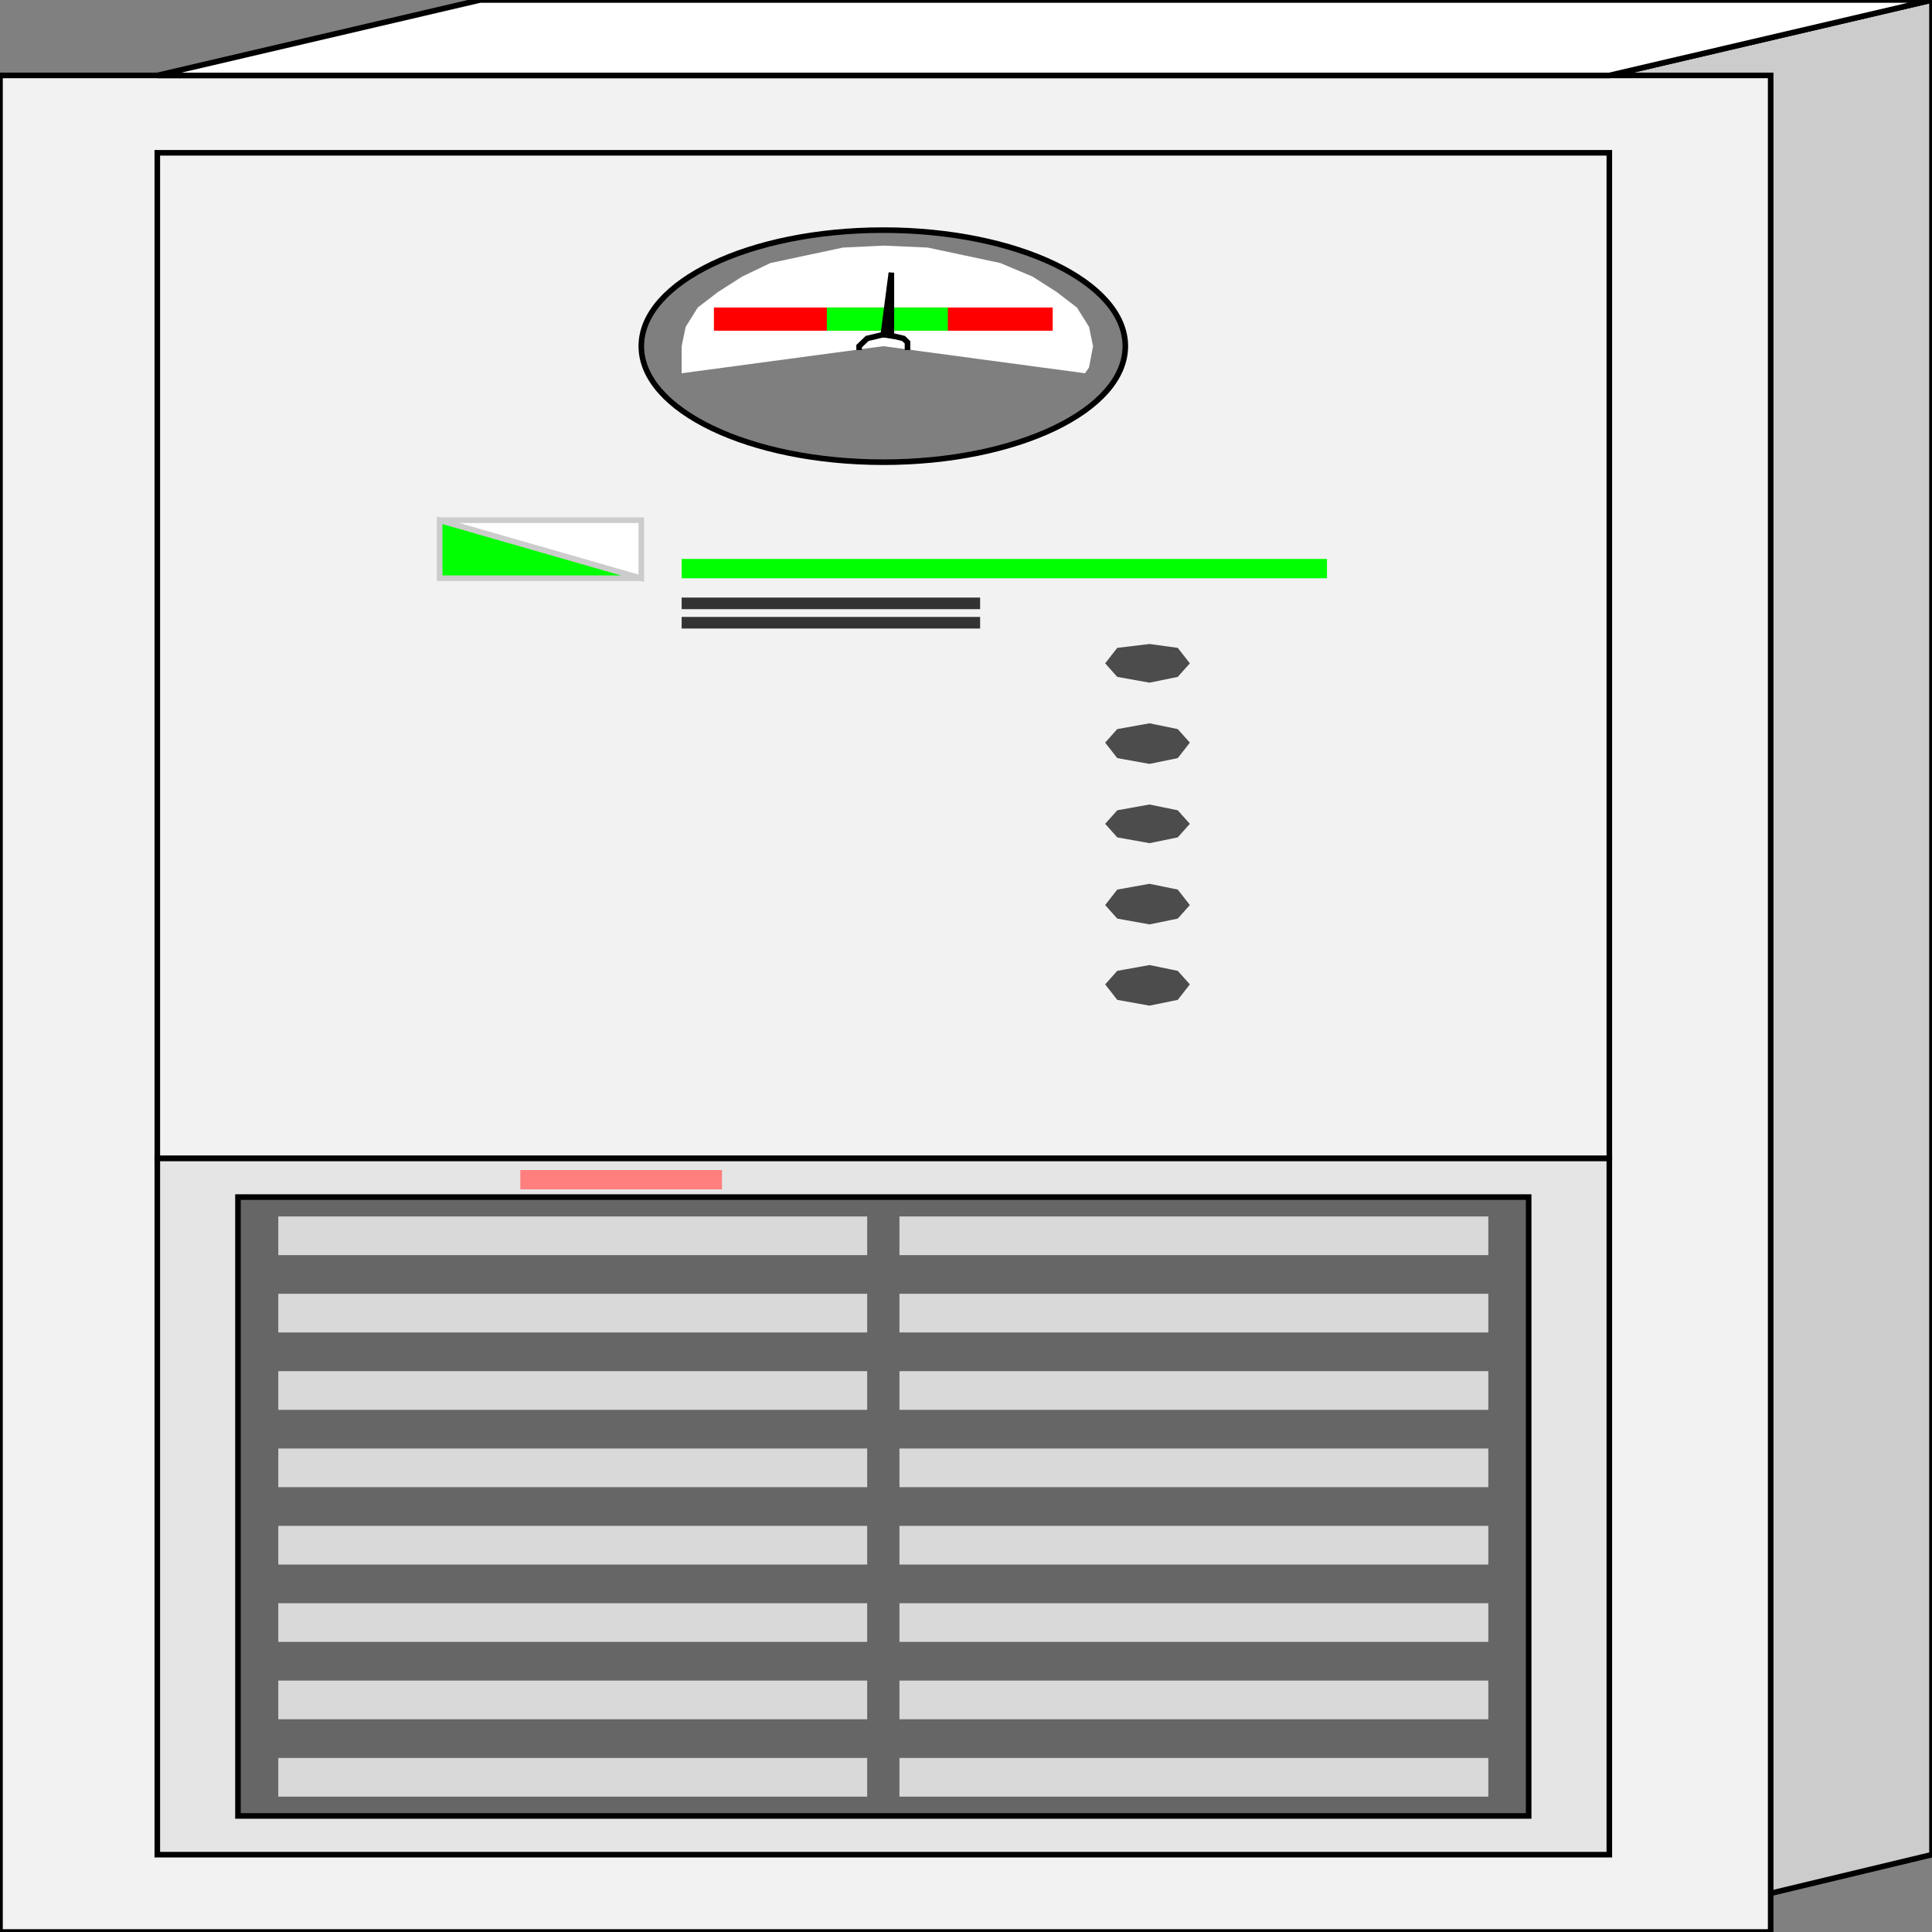 <svg width="150" height="150" viewBox="0 0 150 150" fill="none" xmlns="http://www.w3.org/2000/svg">
<rect x="0" y="0" width="150" height="150" fill="#808080" stroke="none"/>
<g clip-path="url(#clip0_2109_191063)">
<path d="M124.948 150L150 143.994V0L124.948 5.856V150Z" fill="#CCCCCC" stroke="black" stroke-width="0.434"/>
<path d="M0 5.855H137.474V150H0V5.855Z" fill="#F2F2F2" stroke="black" stroke-width="0.434"/>
<path d="M12.213 11.863H124.948V89.941H12.213V11.863Z" fill="#F2F2F2" stroke="black" stroke-width="0.434"/>
<path d="M12.213 89.941H124.948V143.995H12.213V89.941Z" fill="#E5E5E5" stroke="black" stroke-width="0.434"/>
<path d="M18.476 92.941H118.684V140.989H18.476V92.941Z" fill="#666666" stroke="black" stroke-width="0.434"/>
<path d="M21.607 94.445H67.328V97.448H21.607V94.445Z" fill="#D9D9D9"/>
<path d="M21.607 100.449H67.328V103.452H21.607V100.449Z" fill="#D9D9D9"/>
<path d="M21.607 106.457H67.328V109.46H21.607V106.457Z" fill="#D9D9D9"/>
<path d="M21.607 112.461H67.328V115.464H21.607V112.461Z" fill="#D9D9D9"/>
<path d="M21.607 118.469H67.328V121.472H21.607V118.469Z" fill="#D9D9D9"/>
<path d="M21.607 124.473H67.328V127.476H21.607V124.473Z" fill="#D9D9D9"/>
<path d="M21.607 130.48H67.328V133.483H21.607V130.48Z" fill="#D9D9D9"/>
<path d="M21.607 136.488H67.328V139.491H21.607V136.488Z" fill="#D9D9D9"/>
<path d="M69.833 94.445H115.553V97.448H69.833V94.445Z" fill="#D9D9D9"/>
<path d="M69.833 100.449H115.553V103.452H69.833V100.449Z" fill="#D9D9D9"/>
<path d="M69.833 106.457H115.553V109.46H69.833V106.457Z" fill="#D9D9D9"/>
<path d="M69.833 112.461H115.553V115.464H69.833V112.461Z" fill="#D9D9D9"/>
<path d="M69.833 118.469H115.553V121.472H69.833V118.469Z" fill="#D9D9D9"/>
<path d="M69.833 124.473H115.553V127.476H69.833V124.473Z" fill="#D9D9D9"/>
<path d="M69.833 130.48H115.553V133.483H69.833V130.48Z" fill="#D9D9D9"/>
<path d="M69.833 136.488H115.553V139.491H69.833V136.488Z" fill="#D9D9D9"/>
<path d="M68.58 35.885C78.957 35.885 87.369 31.852 87.369 26.876C87.369 21.901 78.957 17.867 68.58 17.867C58.203 17.867 49.791 21.901 49.791 26.876C49.791 31.852 58.203 35.885 68.58 35.885Z" fill="#7F7F7F" stroke="black" stroke-width="0.434"/>
<path d="M68.581 26.878L52.923 28.98V26.878L53.236 25.377L54.175 23.875L55.741 22.674L57.62 21.473L59.812 20.422L62.631 19.821L65.449 19.221L68.581 19.07L72.025 19.221L74.844 19.821L77.662 20.422L80.167 21.473L82.046 22.674L83.612 23.875L84.551 25.377L84.864 26.878L84.551 28.53L84.238 28.98L68.581 26.878Z" fill="white"/>
<path d="M55.428 23.875H81.733V25.677H55.428V23.875Z" fill="#FF0000"/>
<path d="M64.196 23.875H73.591V25.677H64.196V23.875Z" fill="#00FF00"/>
<path d="M66.701 27.178V27.028V26.878L67.014 26.577L67.328 26.277L67.954 26.127L68.58 25.977L69.519 26.127L70.146 26.277L70.459 26.577V26.878V27.028V27.178" stroke="black" stroke-width="0.434"/>
<path d="M68.58 25.977L69.206 21.172V25.977H68.58Z" fill="black" stroke="black" stroke-width="0.434"/>
<path d="M40.397 90.84H56.054V92.341H40.397V90.84Z" fill="#FF7F7F"/>
<path d="M52.923 43.395H103.027V44.896H52.923V43.395Z" fill="#00FF00"/>
<path d="M52.923 46.395H76.096V47.295H52.923V46.395Z" fill="#333333"/>
<path d="M52.923 47.898H76.096V48.799H52.923V47.898Z" fill="#333333"/>
<path d="M49.791 44.895L34.134 40.391V44.895H49.791Z" fill="#00FF00" stroke="#CCCCCC" stroke-width="0.434"/>
<path d="M34.134 40.391L49.791 44.895V40.391H34.134Z" fill="white" stroke="#CCCCCC" stroke-width="0.434"/>
<path d="M150 0L124.948 5.856H12.213L37.265 0H150Z" fill="white" stroke="black" stroke-width="0.434"/>
<path d="M89.248 78.079L86.743 77.629L85.804 76.427L86.743 75.376L89.248 74.926L91.441 75.376L92.38 76.427L91.441 77.629L89.248 78.079Z" fill="#4C4C4C"/>
<path d="M89.248 71.77L86.743 71.32L85.804 70.269L86.743 69.068L89.248 68.617L91.441 69.068L92.38 70.269L91.441 71.32L89.248 71.77Z" fill="#4C4C4C"/>
<path d="M89.248 65.464L86.743 65.013L85.804 63.962L86.743 62.911L89.248 62.461L91.441 62.911L92.38 63.962L91.441 65.013L89.248 65.464Z" fill="#4C4C4C"/>
<path d="M89.248 59.309L86.743 58.859L85.804 57.658L86.743 56.607L89.248 56.156L91.441 56.607L92.38 57.658L91.441 58.859L89.248 59.309Z" fill="#4C4C4C"/>
<path d="M89.248 53.003L86.743 52.553L85.804 51.502L86.743 50.3L89.248 50L91.441 50.3L92.38 51.502L91.441 52.553L89.248 53.003Z" fill="#4C4C4C"/>
</g>
<defs>
<clipPath id="clip0_2109_191063">
<rect width="150" height="150" fill="white"/>
</clipPath>
</defs>
</svg>
